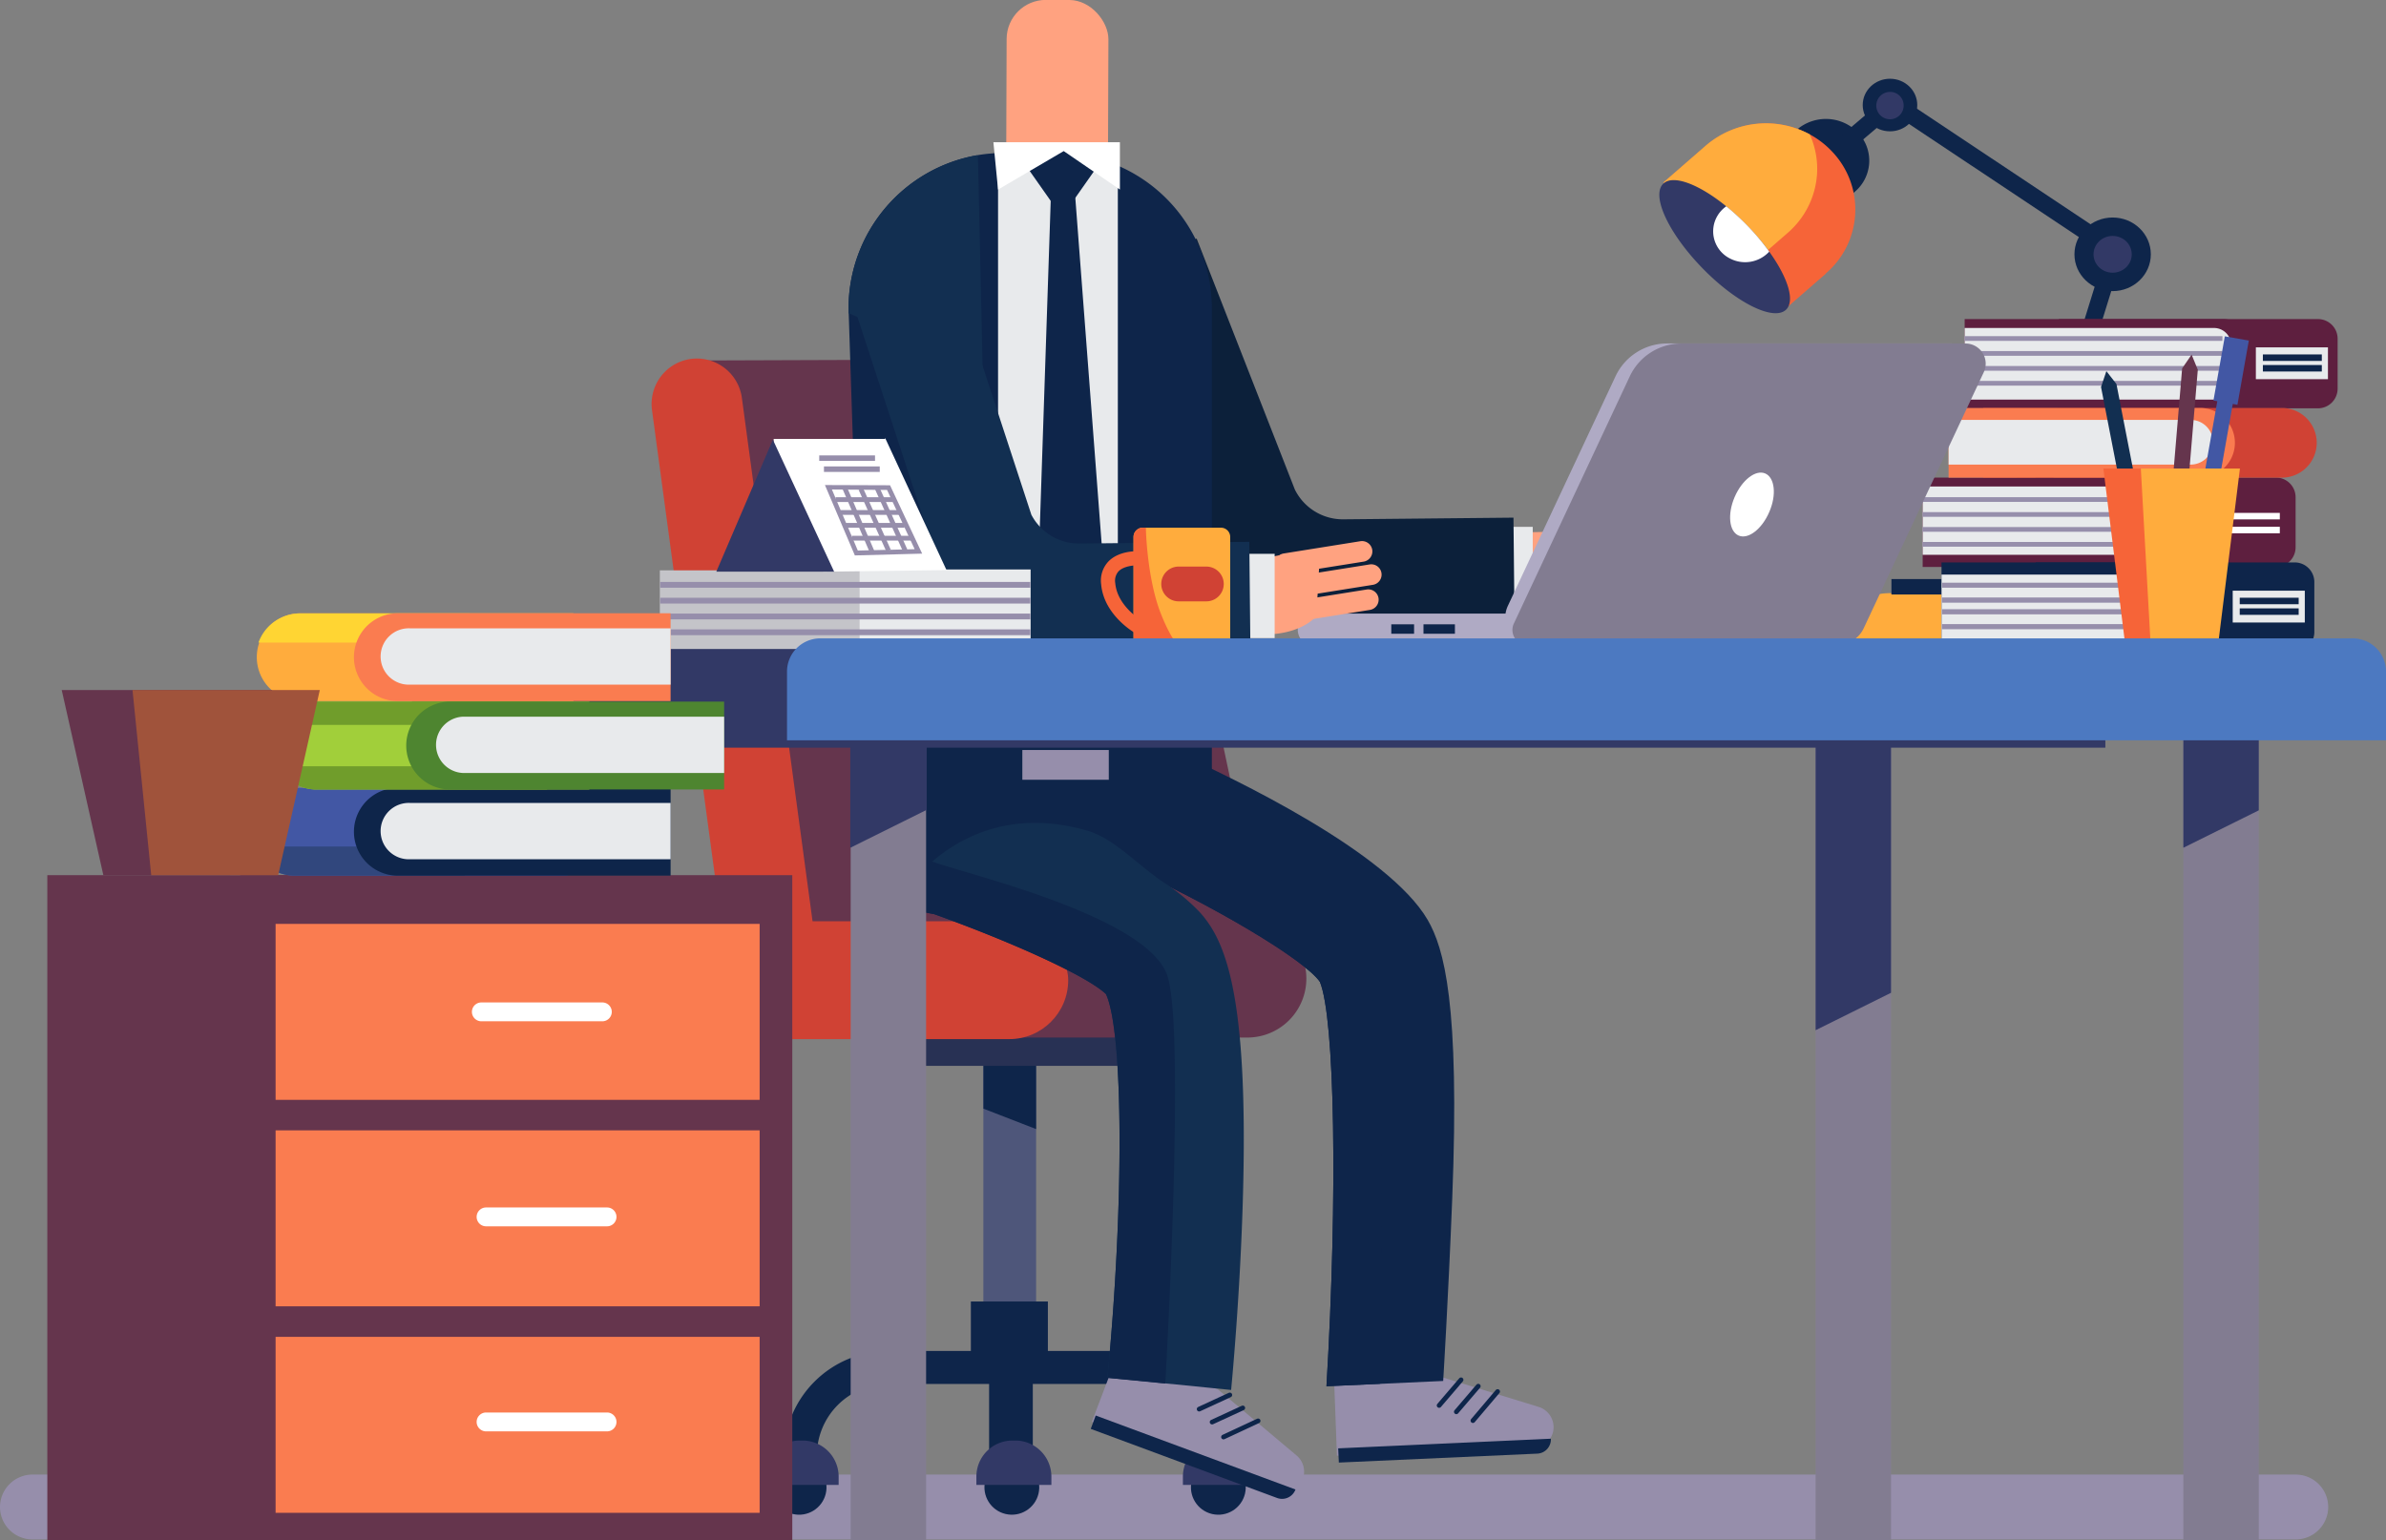 <svg xmlns="http://www.w3.org/2000/svg" xmlns:xlink="http://www.w3.org/1999/xlink" viewBox="0 0 727.86 470"><rect x="0" y="0" width="727.86" height="470" fill="#808080" stroke="none"/><defs><style>.cls-1,.cls-13,.cls-19,.cls-21,.cls-25,.cls-26,.cls-8{fill:none;}.cls-2{fill:#968eab;}.cls-3{fill:#0e254a;}.cls-4{fill:#f66438;}.cls-5{fill:#ffac3d;}.cls-6{fill:#323966;}.cls-7{fill:#fff;}.cls-19,.cls-8{stroke:#0e254a;}.cls-13,.cls-19,.cls-21,.cls-25,.cls-26,.cls-8{stroke-miterlimit:10;}.cls-8{stroke-width:5.23px;}.cls-9{fill:#5e1f3f;}.cls-10{fill:#e8eaec;}.cls-11{fill:#d04234;}.cls-12{fill:#fa7c50;}.cls-13,.cls-25,.cls-26{stroke:#968eab;}.cls-13,.cls-19{stroke-width:1.44px;}.cls-14{fill:#122f51;}.cls-15{fill:#65354d;}.cls-16{fill:#4e567a;}.cls-17{fill:#283154;}.cls-18{fill:#ffa280;}.cls-19{stroke-linecap:round;}.cls-20{clip-path:url(#clip-path);}.cls-21{stroke:#0c203a;stroke-width:31.64px;}.cls-22{fill:#afaac4;}.cls-23{fill:#827c91;}.cls-24{fill:#c4c4c9;}.cls-25{stroke-width:1.77px;}.cls-26{stroke-width:1.46px;}.cls-27{fill:#4257a4;}.cls-28{fill:#31477d;}.cls-29{fill:#ffd533;}.cls-30{fill:#a1cf3a;}.cls-31{fill:#709d2b;}.cls-32{fill:#4e8530;}.cls-33{fill:#a0533b;}.cls-34{fill:#4c79c1;}</style><clipPath id="clip-path"><path class="cls-1" d="M404.64,423c3.48-58.43,2.54-112.45-2-123.39-4.67-6.79-32.7-23.5-60.31-35.89l15.51-34.61c19.38,8.69,65.73,31.09,77.66,51.55,5,8.63,9.86,25.49,7.51,85.07-1.24,31.2-2.76,55.65-2.76,55.65Z"/></clipPath></defs><g id="Layer_2" data-name="Layer 2"><g id="Layer_1-2" data-name="Layer 1"><path class="cls-2" d="M700.34,469.74H9.9a9.93,9.93,0,0,1-9.9-9.9H0a9.93,9.93,0,0,1,9.9-9.9H700.34a9.93,9.93,0,0,1,9.89,9.9h0A9.93,9.93,0,0,1,700.34,469.74Z"/><path class="cls-3" d="M546.57,58.12h0a12.43,12.43,0,0,1,.95-18l.61-.54a13.61,13.61,0,0,1,18.71.92h0a12.43,12.43,0,0,1-1,18l-.61.53A13.6,13.6,0,0,1,546.57,58.12Z"/><path class="cls-4" d="M557,83.49,544.09,94.72l-36.62-39,12.9-11.23A28.12,28.12,0,0,1,552.07,41a27,27,0,0,1,6.87,5.3,25.62,25.62,0,0,1-2,37.16Z"/><path class="cls-5" d="M545.33,71.07,532.44,82.29l-25-26.62,12.9-11.23A28.12,28.12,0,0,1,552.07,41a25.5,25.5,0,0,1,2.24,11.84A25.94,25.94,0,0,1,545.33,71.07Z"/><path class="cls-6" d="M544.76,94.57c-3.89,3.47-15.39-2.33-25.68-13s-15.5-22.11-11.6-25.6c3.07-2.75,10.9.3,19.14,7a76.19,76.19,0,0,1,6.53,6,71.23,71.23,0,0,1,6.56,7.82C545.44,84.74,547.7,91.94,544.76,94.57Z"/><path class="cls-7" d="M539.71,76.78a10,10,0,0,1-12.15,2,9.26,9.26,0,0,1-3.7-12.84,9.4,9.4,0,0,1,2.76-3,76.19,76.19,0,0,1,6.53,6A71.23,71.23,0,0,1,539.71,76.78Z"/><polyline class="cls-8" points="611.7 184.41 645.13 76.5 577.44 31.41 563.23 43.49"/><ellipse class="cls-3" cx="576.55" cy="32.05" rx="8.32" ry="8.02"/><path class="cls-6" d="M580.71,32.05a4.17,4.17,0,1,1-4.16-4A4.09,4.09,0,0,1,580.71,32.05Z"/><path class="cls-5" d="M645.35,198.08H559.23A17.11,17.11,0,0,1,576.34,181h51.91a17.11,17.11,0,0,1,17.1,17.11Z"/><rect class="cls-3" x="576.99" y="176.69" width="15.54" height="4.71"/><ellipse class="cls-3" cx="644.47" cy="77.6" rx="11.65" ry="11.23"/><ellipse class="cls-6" cx="644.47" cy="77.6" rx="5.83" ry="5.61"/><path class="cls-9" d="M615.28,145.72h79a6,6,0,0,1,6,6V167a6,6,0,0,1-6,6h-79a0,0,0,0,1,0,0V145.72A0,0,0,0,1,615.28,145.72Z"/><path class="cls-9" d="M586.52,145.72h79a6,6,0,0,1,6,6V167a6,6,0,0,1-6,6h-79a0,0,0,0,1,0,0V145.72A0,0,0,0,1,586.52,145.72Z"/><path class="cls-10" d="M586.52,148.44H661.6a5.18,5.18,0,0,1,5.18,5.18v10.49a5.18,5.18,0,0,1-5.18,5.18H586.52a0,0,0,0,1,0,0V148.44A0,0,0,0,1,586.52,148.44Z"/><rect class="cls-7" x="677.49" y="156.5" width="17.98" height="1.98"/><rect class="cls-7" x="677.49" y="160.74" width="17.98" height="1.98"/><path class="cls-9" d="M628.1,97.36h79a6,6,0,0,1,6,6v15.23a6,6,0,0,1-6,6h-79a0,0,0,0,1,0,0V97.36A0,0,0,0,1,628.1,97.36Z"/><path class="cls-9" d="M599.33,97.36h79a6,6,0,0,1,6,6v15.23a6,6,0,0,1-6,6h-79a0,0,0,0,1,0,0V97.36A0,0,0,0,1,599.33,97.36Z"/><path class="cls-10" d="M599.33,100.08h76.08a5.18,5.18,0,0,1,5.18,5.18v11.49a5.18,5.18,0,0,1-5.18,5.18H599.33a0,0,0,0,1,0,0V100.08A0,0,0,0,1,599.33,100.08Z"/><rect class="cls-10" x="688.16" y="105.99" width="21.99" height="9.71"/><rect class="cls-3" x="690.3" y="108.15" width="17.98" height="1.98"/><rect class="cls-3" x="690.3" y="111.38" width="17.98" height="1.98"/><path class="cls-3" d="M621,171.61h79a6,6,0,0,1,6,6v15.24a6,6,0,0,1-6,6H621a0,0,0,0,1,0,0V171.61A0,0,0,0,1,621,171.61Z"/><path class="cls-3" d="M592.27,171.61h79a6,6,0,0,1,6,6v15.24a6,6,0,0,1-6,6h-79a0,0,0,0,1,0,0V171.61A0,0,0,0,1,592.27,171.61Z"/><path class="cls-10" d="M592.27,175.33h75.08a5.18,5.18,0,0,1,5.18,5.18V190a5.18,5.18,0,0,1-5.18,5.18H592.27a0,0,0,0,1,0,0V175.33A0,0,0,0,1,592.27,175.33Z"/><rect class="cls-10" x="681.1" y="180.24" width="21.99" height="9.71"/><rect class="cls-3" x="683.24" y="182.39" width="17.98" height="1.98"/><rect class="cls-3" x="683.24" y="185.63" width="17.98" height="1.98"/><path class="cls-11" d="M605,124.49v21.25h90.77a10.63,10.63,0,1,0,0-21.25Z"/><path class="cls-12" d="M594.43,124.49v21.25h76.38a10.63,10.63,0,1,0,0-21.25Z"/><path class="cls-10" d="M594.43,128.13v13.63H668a6.82,6.82,0,1,0,0-13.63Z"/><line class="cls-13" x1="599.32" y1="103.29" x2="677.96" y2="103.29"/><line class="cls-13" x1="599.32" y1="107.84" x2="677.96" y2="107.84"/><line class="cls-13" x1="599.32" y1="112.4" x2="677.96" y2="112.4"/><line class="cls-13" x1="599.32" y1="116.95" x2="677.96" y2="116.95"/><line class="cls-13" x1="586.46" y1="152.43" x2="665.56" y2="152.43"/><line class="cls-13" x1="586.46" y1="156.98" x2="665.56" y2="156.98"/><line class="cls-13" x1="586.46" y1="161.54" x2="665.56" y2="161.54"/><line class="cls-13" x1="586.46" y1="166.09" x2="665.56" y2="166.09"/><line class="cls-13" x1="592.45" y1="178.56" x2="671.55" y2="178.56"/><line class="cls-13" x1="592.45" y1="183.11" x2="671.55" y2="183.11"/><line class="cls-13" x1="592.45" y1="186.67" x2="671.55" y2="186.67"/><line class="cls-13" x1="592.45" y1="191.22" x2="671.55" y2="191.22"/><rect class="cls-14" x="147.31" y="220.7" width="23.01" height="249.3"/><path class="cls-15" d="M387,293.1,249.67,303.4,211.56,110l92.25-.32a54.55,54.55,0,0,1,53.56,43.26Z"/><path class="cls-11" d="M221.74,294.35,198.89,125.08a13.88,13.88,0,0,1,11.86-15.56h0a13.88,13.88,0,0,1,15.56,11.86l22.85,169.27a13.87,13.87,0,0,1-11.86,15.56h0A13.86,13.86,0,0,1,221.74,294.35Z"/><rect class="cls-16" x="299.98" y="317.54" width="16.09" height="94.92"/><path class="cls-3" d="M316.07,323.07v21.45L300,338.29V323.77C304,323.58,311.76,323.26,316.07,323.07Z"/><path class="cls-17" d="M345.31,325.22H273.4a7.22,7.22,0,0,1-7.19-7.19h0a7.22,7.22,0,0,1,7.19-7.2h71.91a7.21,7.21,0,0,1,7.19,7.2h0A7.21,7.21,0,0,1,345.31,325.22Z"/><path class="cls-15" d="M380.51,316.59H297.85a18,18,0,0,1-18-18h0a18,18,0,0,1,18-18h82.66a18,18,0,0,1,18,18h0A18,18,0,0,1,380.51,316.59Z"/><rect class="cls-11" x="223.78" y="281.11" width="102.08" height="35.96" rx="17.98"/><path class="cls-3" d="M376.23,444.11H366.17a21.84,21.84,0,0,0-21.82-21.81H271a21.84,21.84,0,0,0-21.81,21.81H239.12A31.91,31.91,0,0,1,271,412.23h73.35A31.91,31.91,0,0,1,376.23,444.11Z"/><rect class="cls-3" x="296.17" y="397.13" width="23.49" height="15.34"/><circle class="cls-3" cx="243.77" cy="453.85" r="8.36" transform="translate(-253.94 586.83) rotate(-76.72)"/><path class="cls-6" d="M243.95,439.56h.88a11,11,0,0,1,11,11v2.54a0,0,0,0,1,0,0H232.95a0,0,0,0,1,0,0v-2.54A11,11,0,0,1,243.95,439.56Z"/><circle class="cls-3" cx="371.67" cy="453.85" r="8.36" transform="translate(-155.43 711.31) rotate(-76.72)"/><path class="cls-6" d="M371.85,439.56h.88a11,11,0,0,1,11,11v2.54a0,0,0,0,1,0,0H360.85a0,0,0,0,1,0,0v-2.54a11,11,0,0,1,11-11Z"/><rect class="cls-3" x="301.73" y="415.35" width="13.33" height="30.2"/><circle class="cls-3" cx="308.67" cy="453.85" r="8.36" transform="translate(-203.95 649.99) rotate(-76.72)"/><path class="cls-6" d="M308.85,439.56h.88a11,11,0,0,1,11,11v2.54a0,0,0,0,1,0,0H297.85a0,0,0,0,1,0,0v-2.54a11,11,0,0,1,11-11Z"/><path class="cls-18" d="M478.07,162.72l22.82,6.54a3.15,3.15,0,0,0,3.89-2.16h0a3.15,3.15,0,0,0-2.16-3.89l-22.81-6.54a3.16,3.16,0,0,0-3.9,2.16h0A3.15,3.15,0,0,0,478.07,162.72Z"/><path class="cls-18" d="M484.36,170.28l18.32,5.25a3.16,3.16,0,0,0,3.9-2.16h0a3.17,3.17,0,0,0-2.16-3.9l-18.32-5.25a3.16,3.16,0,0,0-3.9,2.16h0A3.16,3.16,0,0,0,484.36,170.28Z"/><path class="cls-18" d="M479.16,174.53l21.68,6.22a3.15,3.15,0,0,0,3.89-2.16h0a3.16,3.16,0,0,0-2.16-3.9l-21.68-6.21a3.15,3.15,0,0,0-3.89,2.16h0A3.15,3.15,0,0,0,479.16,174.53Z"/><path class="cls-18" d="M461.07,176.14l23.28,4.64a3.15,3.15,0,0,0,3.7-2.48h0a3.15,3.15,0,0,0-2.47-3.7L462.31,170a3.16,3.16,0,0,0-3.71,2.47h0A3.16,3.16,0,0,0,461.07,176.14Z"/><path class="cls-18" d="M495.43,168.38c-.24-.08-2.83-1.34-5.63-2.7a33.82,33.82,0,0,0-15.53-3.43l-10.3.2s-2,17.07-1.26,16.89,22.65,3.78,22.65,3.78Z"/><rect class="cls-10" x="457.74" y="160.76" width="9.83" height="26.33"/><path class="cls-2" d="M407.84,444.18l59.86-2.25a6.46,6.46,0,0,0,6.22-6.7h0a6.47,6.47,0,0,0-4.57-5.94l-30-9.22-32.34,2Z"/><path class="cls-3" d="M469,443.55l-60.58,2.73-.2-4.34L473.1,439h0A4.34,4.34,0,0,1,469,443.55Z"/><line class="cls-19" x1="439.01" y1="428.85" x2="445.7" y2="421.03"/><line class="cls-19" x1="444.26" y1="430.79" x2="450.95" y2="422.97"/><line class="cls-19" x1="449.32" y1="433.48" x2="456.85" y2="424.6"/><g class="cls-20"><path class="cls-3" d="M404.64,423c3.48-58.43,2.54-112.45-2-123.39-4.67-6.79-32.7-23.5-60.31-35.89l15.51-34.61c19.38,8.69,65.73,31.09,77.66,51.55,5,8.63,9.86,25.49,7.51,85.07-1.24,31.2-2.76,55.65-2.76,55.65Z"/><path class="cls-3" d="M337.16,244.2s70.48,25.41,78.63,45.54,5.27,132.8,5.27,132.8l-23.49,1L319.42,240.36Z"/></g><path class="cls-21" d="M350.31,78.57l30.15,77.06A32.14,32.14,0,0,0,410,174.28l51.85-.51"/><rect class="cls-18" x="306.98" y="0.01" width="31.05" height="79.59" rx="11.95" transform="translate(0.14 -1.15) rotate(0.2)"/><path class="cls-3" d="M369.68,94.08V239.4L264,251,258.85,94.08A47.44,47.44,0,0,1,298,47.38a48.48,48.48,0,0,1,8.24-.7h16A47.41,47.41,0,0,1,369.68,94.08Z"/><path class="cls-3" d="M361.29,252.16a27.07,27.07,0,0,1-27.05,27H288.77a25.81,25.81,0,0,1-4-.3,26.65,26.65,0,0,1-9.3-3.18c-.5-.28-1-.58-1.46-.89a27,27,0,0,1-12.31-22.67l.83-14.43,97.93-.84Z"/><rect class="cls-10" x="304.46" y="43.8" width="36.54" height="170.4"/><polygon class="cls-3" points="323.95 66.17 313.29 51 323.11 45.12 334.61 51 323.95 66.17"/><polygon class="cls-3" points="327.72 218.34 315.82 202.28 320.6 59.03 327.98 59.73 338.79 201.69 327.72 218.34"/><polygon class="cls-7" points="341.63 57.84 324.49 46.1 304.46 57.84 303.04 43.4 341.63 43.4 341.63 57.84"/><path class="cls-2" d="M333.06,433.88l56,21.23a6.48,6.48,0,0,0,8.34-3.76h0a6.46,6.46,0,0,0-1.89-7.25l-24-20.17-30.58-10.74Z"/><path class="cls-3" d="M389.6,457.09,332.74,436l1.51-4.08,60.94,22.58h0A4.36,4.36,0,0,1,389.6,457.09Z"/><path class="cls-14" d="M379.2,363.71c-.79,30.94-3.53,59.23-3.64,60.41l-20.08-2-17.66-1.71c5.12-52.74,4.89-105.8-.45-117.12-6.18-5.82-30.21-16.44-52.56-24.43-3.15-1.13-6.28-2.19-9.3-3.18-.53-.19-1.06-.36-1.59-.53l.13-.36s18.53-32.55,57.56-21.35c8.23,2.36,15,10.17,23.48,15.89a60.27,60.27,0,0,1,10.89,9C373.78,286.94,380.77,303.2,379.2,363.71Z"/><line class="cls-19" x1="365.81" y1="429.97" x2="375.16" y2="425.65"/><line class="cls-19" x1="369.76" y1="433.92" x2="379.11" y2="429.61"/><line class="cls-19" x1="373.24" y1="438.48" x2="383.79" y2="433.56"/><path class="cls-14" d="M299.76,112.36,258.85,95.59V94.08A47.44,47.44,0,0,1,298,47.38l.32.26Z"/><path class="cls-3" d="M355.48,422.16l-17.66-1.71c5.12-52.74,4.89-105.8-.45-117.12-6.18-5.82-30.21-16.44-52.56-24.43a26.65,26.65,0,0,1-9.3-3.18c-.53-.19-1.06-.36-1.59-.53l.13-.36a27,27,0,0,1-12.31-22.67l.83-14.43,15.62,2.15c-.37,1.12-2.49,12.14,1.37,18.75a9.31,9.31,0,0,0,4.87,4.26c6.11,2.33,29.37,8,47.88,16.31,12,5.36,22,11.82,24,19.17C361.21,315.63,356.27,408.05,355.48,422.16Z"/><path class="cls-22" d="M561.77,196.85H467.61a8.41,8.41,0,0,1-7.62-12l32.84-70.05a17.41,17.41,0,0,1,15.75-10h86.69a6.13,6.13,0,0,1,5.55,8.73Z"/><path class="cls-22" d="M468,197.09H400.82a4.94,4.94,0,0,1-4.93-4.93h0a5,5,0,0,1,4.93-4.93H468a5,5,0,0,1,4.93,4.93h0A4.94,4.94,0,0,1,468,197.09Z"/><rect class="cls-3" x="434.24" y="190.5" width="9.59" height="2.88"/><rect class="cls-3" x="424.42" y="190.5" width="6.95" height="2.88"/><path class="cls-23" d="M560.35,196.85H466a4.63,4.63,0,0,1-4.19-6.59l35.37-75.44a17.39,17.39,0,0,1,15.75-10h86.68a6.14,6.14,0,0,1,5.56,8.73l-36.62,78.12A9,9,0,0,1,560.35,196.85Z"/><path class="cls-7" d="M539.73,156.21c-2.24,5.23-6.42,8.46-9.34,7.21s-3.48-6.5-1.24-11.73,6.42-8.47,9.34-7.22S542,151,539.73,156.21Z"/><path class="cls-18" d="M392.52,175.11,416,171.37a3.17,3.17,0,0,0,2.61-3.61h0a3.17,3.17,0,0,0-3.61-2.62l-23.43,3.75a3.17,3.17,0,0,0-2.62,3.61h0A3.17,3.17,0,0,0,392.52,175.11Z"/><path class="cls-18" d="M400,181.45l18.81-3a3.15,3.15,0,0,0,2.61-3.61h0a3.14,3.14,0,0,0-3.6-2.61l-18.82,3a3.16,3.16,0,0,0-2.61,3.61h0A3.16,3.16,0,0,0,400,181.45Z"/><path class="cls-18" d="M395.63,189.66l22.28-3.56a3.16,3.16,0,0,0,2.61-3.61h0a3.16,3.16,0,0,0-3.61-2.61l-22.27,3.56a3.15,3.15,0,0,0-2.61,3.61h0A3.14,3.14,0,0,0,395.63,189.66Z"/><path class="cls-18" d="M402.64,169.05c-.25,0-3.13,0-6.24-.06a33.84,33.84,0,0,0-15.53,3.48L371.63,177s5.29,15.71,6,15.84c17.82,3.22,23.93-4.87,23.93-4.87Z"/><rect class="cls-10" x="380.93" y="168.99" width="7.91" height="25.71"/><path class="cls-14" d="M329.1,197.49a48.05,48.05,0,0,1-43.54-27.84l-.39-.84L260.76,94.27l30.07-9.85,23.79,72.64a16.37,16.37,0,0,0,14.64,8.79l51.85-.52.32,31.64-51.86.52Z"/><rect class="cls-2" x="311.87" y="228.85" width="26.37" height="9.08"/><rect class="cls-23" x="259.5" y="220.7" width="23.01" height="249.3"/><rect class="cls-23" x="553.86" y="220.7" width="23.01" height="249.3"/><rect class="cls-23" x="666.04" y="220.7" width="23.01" height="249.3"/><polygon class="cls-6" points="553.86 220.7 576.87 220.7 576.87 302.93 553.86 314.35 553.86 220.7"/><polygon class="cls-6" points="689.05 220.7 689.05 247.26 666.04 258.68 666.04 220.7 689.05 220.7"/><polygon class="cls-6" points="282.7 220.21 282.7 247.11 259.39 258.68 259.39 220.21 282.7 220.21"/><path class="cls-6" d="M125.7,197.06H642.25a0,0,0,0,1,0,0V218a10.14,10.14,0,0,1-10.14,10.14H135.84A10.14,10.14,0,0,1,125.7,218V197.06A0,0,0,0,1,125.7,197.06Z" transform="translate(767.95 425.2) rotate(180)"/><rect class="cls-24" x="201.29" y="174.03" width="112.81" height="24"/><rect class="cls-10" x="262.23" y="173.76" width="52.17" height="24.55"/><line class="cls-25" x1="201.39" y1="178.45" x2="314.3" y2="178.45"/><line class="cls-25" x1="201.39" y1="183.28" x2="314.3" y2="183.28"/><line class="cls-25" x1="201.39" y1="188.11" x2="314.3" y2="188.11"/><line class="cls-25" x1="201.39" y1="192.93" x2="314.3" y2="192.93"/><rect class="cls-15" x="14.44" y="267.04" width="158.39" height="202.92"/><rect class="cls-15" x="73.3" y="267.04" width="168.39" height="202.92"/><rect class="cls-12" x="84.07" y="281.91" width="147.66" height="53.69"/><rect class="cls-12" x="84.07" y="344.91" width="147.66" height="53.69"/><rect class="cls-12" x="84.07" y="407.92" width="147.66" height="53.69"/><path class="cls-7" d="M183.75,311.63H146.83a2.89,2.89,0,0,1-2.87-2.88h0a2.88,2.88,0,0,1,2.87-2.87h36.92a2.89,2.89,0,0,1,2.88,2.87h0A2.89,2.89,0,0,1,183.75,311.63Z"/><path class="cls-7" d="M185.19,374.19H148.27a2.88,2.88,0,0,1-2.87-2.87h0a2.88,2.88,0,0,1,2.87-2.88h36.92a2.88,2.88,0,0,1,2.87,2.88h0A2.88,2.88,0,0,1,185.19,374.19Z"/><path class="cls-7" d="M185.19,436.76H148.27a2.89,2.89,0,0,1-2.87-2.88h0a2.89,2.89,0,0,1,2.87-2.88h36.92a2.89,2.89,0,0,1,2.87,2.88h0A2.89,2.89,0,0,1,185.19,436.76Z"/><path class="cls-5" d="M375.28,163.84v35.29H345.79V163.84a2.82,2.82,0,0,1,2.82-2.82h23.85A2.82,2.82,0,0,1,375.28,163.84Z"/><path class="cls-4" d="M346.16,193.09c-.39-.22-9.44-5.52-10.25-14.81a8.5,8.5,0,0,1,2.21-6.95c3.24-3.34,8.63-3.15,9.23-3.12l-.24,4.31c-1.09-.05-4.31.17-5.9,1.82a4.32,4.32,0,0,0-1,3.57c.62,7.07,8,11.4,8.09,11.44Z"/><path class="cls-11" d="M368,183.49h-8.45a5.3,5.3,0,0,1-5.3-5.3h0a5.31,5.31,0,0,1,5.3-5.31H368a5.31,5.31,0,0,1,5.31,5.31h0A5.3,5.3,0,0,1,368,183.49Z"/><path class="cls-4" d="M361.5,199.13H345.79V163.84a2.82,2.82,0,0,1,2.82-2.82h.95c0,1.84.55,15.92,4.5,26.06C357.5,195.91,360.56,198.51,361.5,199.13Z"/><line class="cls-13" x1="592.45" y1="178.56" x2="671.55" y2="178.56"/><line class="cls-13" x1="592.45" y1="183.11" x2="671.55" y2="183.11"/><line class="cls-13" x1="592.45" y1="186.67" x2="671.55" y2="186.67"/><line class="cls-13" x1="592.45" y1="191.22" x2="671.55" y2="191.22"/><polygon class="cls-7" points="251.11 174.44 270.04 133.69 288.74 173.96 251.11 174.44"/><rect class="cls-7" x="236.01" y="133.93" width="34.04" height="39.31"/><polygon class="cls-6" points="218.51 174.44 235.77 134.17 254.46 174.44 218.51 174.44"/><rect class="cls-2" x="249.91" y="138.96" width="17.02" height="1.68"/><rect class="cls-2" x="251.35" y="142.32" width="17.02" height="1.68"/><path class="cls-2" d="M260.78,169.48,251.65,148l19.86.07,9.8,20.86Zm-7-20.12,7.9,18.63,17.34-.42-8.42-18.07Z"/><line class="cls-26" x1="254.88" y1="152.45" x2="273.07" y2="152.45"/><line class="cls-26" x1="256.46" y1="156.37" x2="274.64" y2="156.37"/><line class="cls-26" x1="257.76" y1="160.3" x2="275.94" y2="160.3"/><line class="cls-26" x1="259.89" y1="164.22" x2="278.07" y2="164.22"/><line class="cls-26" x1="267.65" y1="149.12" x2="276.1" y2="167.91"/><line class="cls-26" x1="262.61" y1="149.21" x2="271.06" y2="168"/><line class="cls-26" x1="257.67" y1="148.86" x2="266.03" y2="168.36"/><rect class="cls-27" x="673.79" y="104.36" width="4.79" height="66.16" transform="translate(34.3 -115.74) rotate(10.04)"/><rect class="cls-27" x="676.92" y="103.08" width="7.43" height="19.9" transform="translate(30.11 -116.89) rotate(10.04)"/><polygon class="cls-15" points="664.92 178.75 660.14 178.35 665.67 112.42 668.56 108.2 670.45 112.82 664.92 178.75"/><polygon class="cls-14" points="658.28 182.12 653.57 183.03 640.93 118.09 642.56 113.25 645.63 117.18 658.28 182.12"/><polygon class="cls-4" points="668.86 197.22 648.37 197.22 641.65 142.98 675.57 142.98 668.86 197.22"/><polygon class="cls-5" points="676.58 197.22 656.09 197.22 653.07 142.98 683.3 142.98 676.58 197.22"/><path class="cls-27" d="M173.12,240.4v26.8H89.93a13.4,13.4,0,1,1,0-26.8Z"/><path class="cls-28" d="M141.78,258.31v8.89H89.93a13.43,13.43,0,0,1-12.63-8.89Z"/><path class="cls-3" d="M204.57,240.4v26.8h-83.2a13.4,13.4,0,1,1,0-26.8Z"/><path class="cls-10" d="M204.57,245v17.19H125A8.6,8.6,0,1,1,125,245Z"/><path class="cls-5" d="M174.93,187.13v26.8H91.74a13.4,13.4,0,1,1,0-26.8Z"/><path class="cls-29" d="M143.32,196.07v-8.89H91.48a13.42,13.42,0,0,0-12.63,8.89Z"/><path class="cls-12" d="M204.57,187.13v26.8h-83.2a13.4,13.4,0,1,1,0-26.8Z"/><path class="cls-10" d="M204.57,191.72v17.19H125a8.6,8.6,0,1,1,0-17.19Z"/><path class="cls-30" d="M179.77,214.09V240.9H96.57a13.41,13.41,0,0,1-11.82-19.7A13.63,13.63,0,0,1,87.1,218a13.38,13.38,0,0,1,9.47-3.92Z"/><path class="cls-31" d="M166.9,214.09v7.11H84.75A13.63,13.63,0,0,1,87.1,218a13.38,13.38,0,0,1,9.47-3.92Z"/><path class="cls-31" d="M166.9,240.91V233.8H84.75A13.63,13.63,0,0,0,87.1,237a13.38,13.38,0,0,0,9.47,3.92Z"/><path class="cls-32" d="M220.9,214.09V240.9H137.7a13.41,13.41,0,1,1,0-26.81Z"/><path class="cls-10" d="M220.9,218.68v17.19H141.32a8.6,8.6,0,0,1,0-17.19Z"/><polygon class="cls-15" points="70.26 267.06 31.53 267.06 18.83 210.55 82.96 210.55 70.26 267.06"/><polygon class="cls-33" points="84.86 267.06 46.13 267.06 40.42 210.55 97.56 210.55 84.86 267.06"/><path class="cls-34" d="M240.08,194.8H727.86a0,0,0,0,1,0,0v20.95a10.14,10.14,0,0,1-10.14,10.14H250.22a10.14,10.14,0,0,1-10.14-10.14V194.8A0,0,0,0,1,240.08,194.8Z" transform="translate(967.94 420.68) rotate(180)"/></g></g></svg>